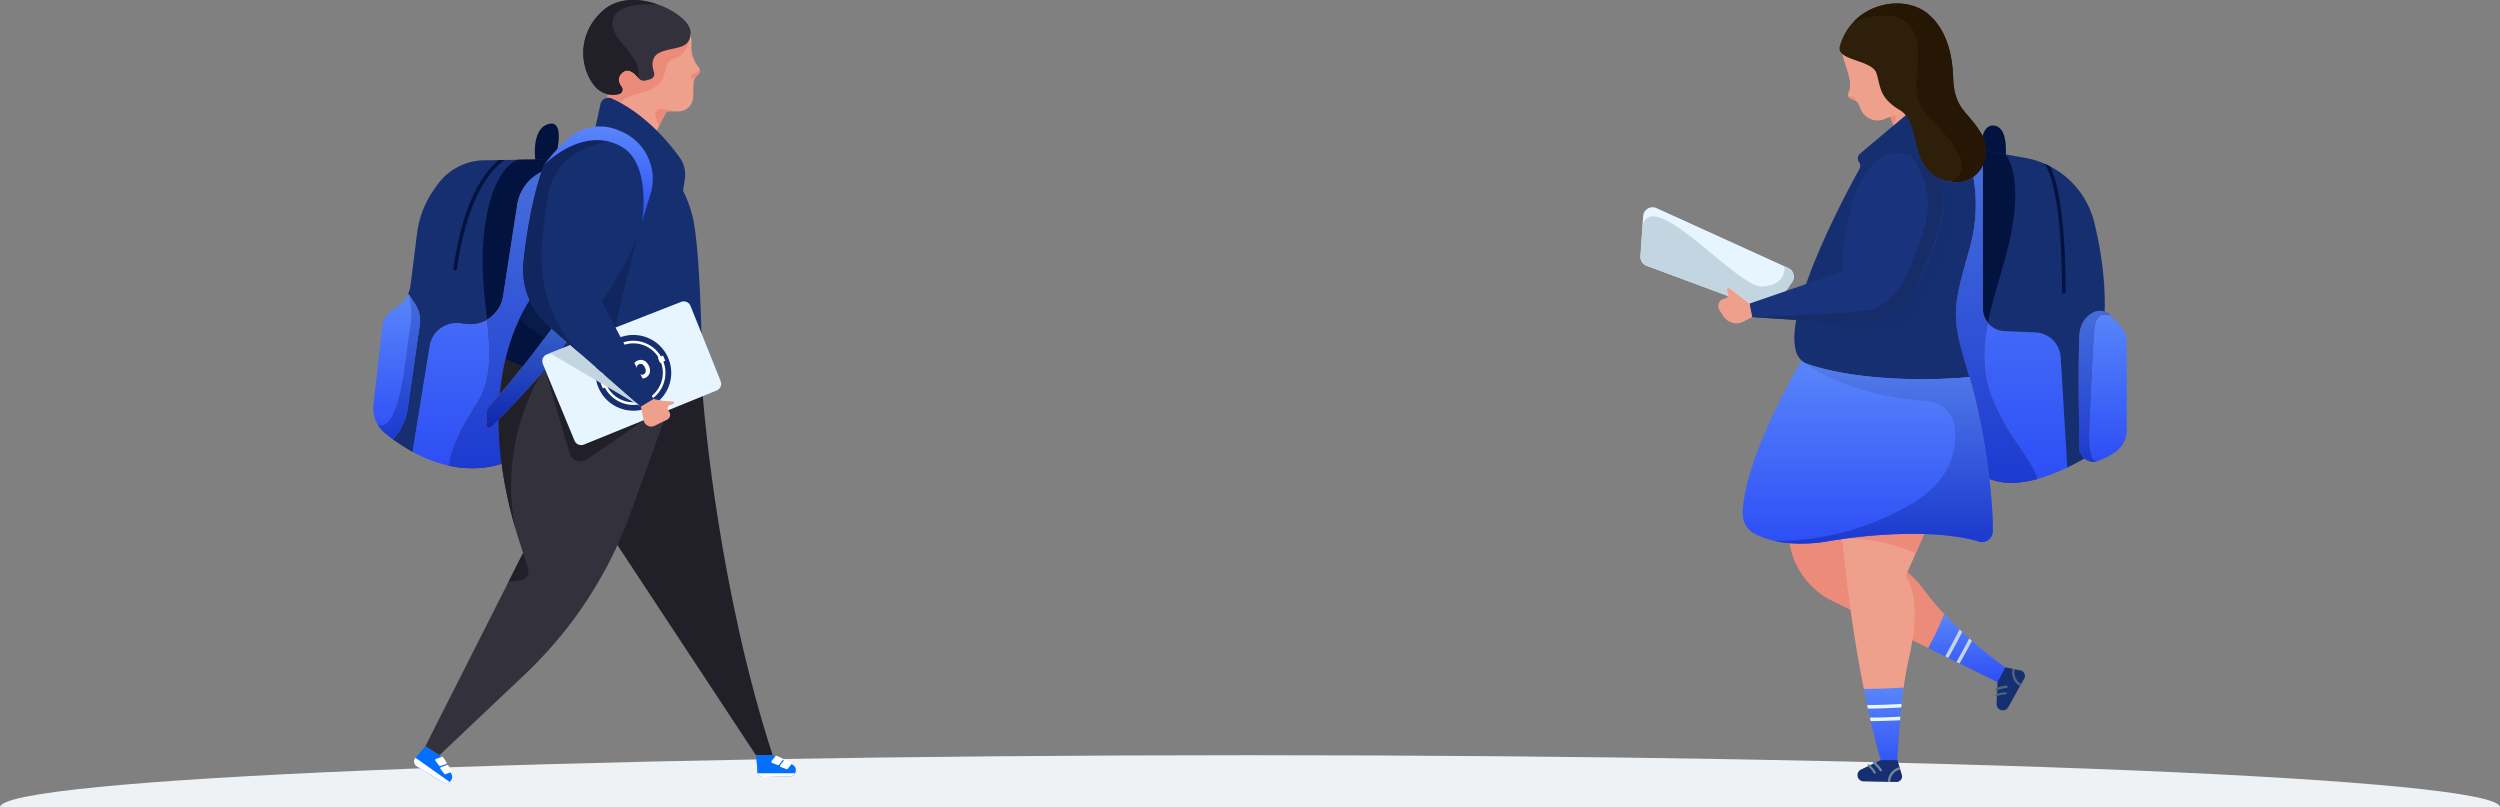 <svg width="1440" height="465" fill="none" xmlns="http://www.w3.org/2000/svg"><rect width="100%" height="100%" fill="#808080" stroke="none"/><path d="M720 495c397.65 0 720-13.431 720-30 0-16.568-322.35-30-720-30-397.645 0-720 13.432-720 30 0 16.569 322.355 30 720 30z" fill="#EEF2F5"/><path d="M402.916 39.585a3.166 3.166 0 0 0-.552-.96 17.814 17.814 0 0 1-4.091-12.47 17.89 17.89 0 0 0-.58-5.921l-10.022-5.451-9.893-2.399c-.286-.075-11.311.136-11.311.136l-11.236 3.96s-8.182 6.132-8.414 6.513c-.232.382-2.645 11.175-2.645 11.175l6.061 20.149-.532 2.044a4.668 4.668 0 0 1 2.68.354 78.664 78.664 0 0 1 5.086 2.542 94.465 94.465 0 0 1 20.856 15.978l1.221-2.446 3.586-7.202a2.823 2.823 0 0 1 2.632-1.54l2.645.075 2.046.061a8.553 8.553 0 0 0 6.111-2.324 8.534 8.534 0 0 0 2.677-5.961l.232-7.864a6.39 6.39 0 0 1 .436-2.146 6.51 6.51 0 0 1 1.964-2.725l.061-.055a3.142 3.142 0 0 0 .982-3.523z" fill="#EFA08D"/><path d="M349.727 56.375l-1.588 10.166 26.583 12.197 3.627-3.489-5.543-6.337-5.931-9.642-14.734-3.55-2.414.655z" fill="#EFA08D"/><path d="M396.971 23.02s-1.003 8.43-8.625 10.726c-7.623 2.296-2.441 11.835-11.925 16.925-6.893 3.687-15.613 3.803-18.927 8.6a72.085 72.085 0 0 0-5.086-2.542 4.665 4.665 0 0 0-2.679-.354l.531-2.045c2.059.456 4.199.402 6.232-.156l.164-.048a2.628 2.628 0 0 0 1.751-1.688 2.616 2.616 0 0 0-.388-2.4c-1.575-2.044-2.822-5.104.212-8 3.613-3.454 7.499.348 9.545 2.985a3.875 3.875 0 0 0 4.091 1.362l2.645-.729a3.191 3.191 0 0 0 2.161-4.088c-1.125-3.407-1.847-8.817 3.321-11.25 6.538-3.08 14.488-1.833 16.977-7.297zm4.99 20.102l-.061.054a6.511 6.511 0 0 0-1.964 2.726c-1.725-.28-3.061-2.59-.259-3.544 2.107-.715 2.925-1.935 3.239-2.76a3.14 3.14 0 0 1-.955 3.524zm-13.554 21l-2.646-.075a2.815 2.815 0 0 0-2.604 1.553l-3.586 7.237-2.046-5.853a3.274 3.274 0 0 1 .615-3.243 3.272 3.272 0 0 1 3.128-1.057l7.139 1.438z" fill="#ED8B7B"/><path d="M308.307 91.902l4.371-8.544 8.413 2.412 14.897 40.896-2.386 56.324-15.961 54.79-28.724 29.327-30.157 1.172-21.292-8.136-11.059-7.086-8.686-8.238 17.495-75.559 21.852-63.546 41.242-13.669 9.995-.143z" fill="#33313B"/><path d="M305.152 173.076c-4.671 7.263-10.228 18.322-13.916 33.558a140.681 140.681 0 0 0-3.348 20.517 251.766 251.766 0 0 1-5.87 6.636 6.51 6.51 0 0 0-1.711 4.395v6.644a1.53 1.53 0 0 0 .942 1.413 1.535 1.535 0 0 0 1.669-.323 709.054 709.054 0 0 0 4.309-4.334 192.5 192.5 0 0 0 1.718 25.525c-5.891 1.949-16.486 4.089-30.156 1.172a78.043 78.043 0 0 1-21.293-8.136l9.859-60.827a15.893 15.893 0 0 1 6.252-10.247 15.912 15.912 0 0 1 11.639-2.958l2.979.409a19.16 19.16 0 0 0 14.065-3.599 19.135 19.135 0 0 0 7.494-12.428l8.127-52.589a25.201 25.201 0 0 1 14.059-18.909c-2.53 7.23-7.343 23.719-10.398 51.52a43.26 43.26 0 0 0 3.58 22.561z" fill="url(#paint0_linear)"/><path d="M315.856 91.793c-1.309 1.629-2.107 2.726-2.229 2.882-.123.157-.641 1.363-1.657 4.3a25.218 25.218 0 0 0-14.059 18.908l-8.127 52.59a19.13 19.13 0 0 1-7.494 12.427 19.15 19.15 0 0 1-14.065 3.599l-2.979-.409a15.915 15.915 0 0 0-11.645 2.966 15.897 15.897 0 0 0-6.246 10.26l-9.886 60.827a103.392 103.392 0 0 1-11.059-7.086 33.064 33.064 0 0 0 8.434-17.716l6.927-48.242a17.082 17.082 0 0 0-2.611-11.788l-3.941-6.037a15.796 15.796 0 0 0 1.193-4.354l3.791-30.411a56.157 56.157 0 0 1 9.879-25.477l1.725-2.439a33.79 33.79 0 0 1 27.109-14.268l8.352-.123 3.504-.048 7.548-.109 9.988-.13 7.548-.122z" fill="#162F71"/><path d="M241.771 187.092l-6.928 48.242a33.062 33.062 0 0 1-8.433 17.716 118.443 118.443 0 0 1-4.534-3.489 18.344 18.344 0 0 1-4.153-4.769 18.564 18.564 0 0 1-2.604-11.775l5.045-44.692a13.958 13.958 0 0 1 6.055-9.948l3.409-2.324a15.777 15.777 0 0 0 5.625-6.813l3.934 6.023a17.086 17.086 0 0 1 2.584 11.829z" fill="url(#paint1_linear)"/><path d="M321.098 85.783a105.88 105.88 0 0 0-5.236 6.024l-7.555.109c-.504-5.09-1.002-19.08 8.53-20.646 6.525-1.077 5.147 9.784 4.261 14.513z" fill="#021340"/><path d="M315.856 91.793c-1.31 1.629-2.107 2.726-2.23 2.882-.123.157-.641 1.363-1.657 4.3a25.208 25.208 0 0 0-14.059 18.908l-8.127 52.59a19.104 19.104 0 0 1-3.092 7.842 19.133 19.133 0 0 1-6.167 5.752c-1.554-15.093-3.709-31.726-1.697-49.742 3.845-34.41 16.09-41.094 19.499-42.293l9.982-.116 7.548-.123z" fill="#021340"/><path d="M301.995 162.882a43.19 43.19 0 0 0 3.157 10.221c-.437.681-.887 1.397-1.364 2.146-.279.464-.566.941-.852 1.438a.838.838 0 0 0-.055.102c-.156.259-.306.532-.463.804-.157.273-.307.545-.457.825-.15.279-.314.565-.464.852a71.758 71.758 0 0 0-1.193 2.282c-.129.246-.252.498-.375.757a64.495 64.495 0 0 0-.757 1.553 116.71 116.71 0 0 0-7.963 22.799 140.546 140.546 0 0 0-3.348 20.517 253.477 253.477 0 0 1-5.87 6.637 6.508 6.508 0 0 0-1.711 4.395v6.643a1.527 1.527 0 0 0 .942 1.413 1.535 1.535 0 0 0 1.669-.323 734.626 734.626 0 0 0 4.309-4.333c.016 8.528.599 17.046 1.745 25.497-5.891 1.949-16.486 4.089-30.156 1.172.682-9.239 6.518-21.218 15.947-35.936 8.693-13.573 7.705-29.756 5.803-48.256a19.123 19.123 0 0 0 9.259-13.594l8.127-52.589a25.19 25.19 0 0 1 4.683-11.196 25.222 25.222 0 0 1 9.375-7.713c-2.543 7.23-7.356 23.719-10.411 51.52a43.198 43.198 0 0 0 .423 12.367z" fill="#67354E"/><path d="M301.995 162.882a43.19 43.19 0 0 0 3.157 10.221c-.437.681-.887 1.397-1.364 2.146-.279.464-.566.941-.852 1.438a.838.838 0 0 0-.055.102c-.156.259-.306.532-.463.804-.157.273-.307.545-.457.825-.15.279-.314.565-.464.852a71.758 71.758 0 0 0-1.193 2.282c-.129.246-.252.498-.375.757a64.495 64.495 0 0 0-.757 1.553 116.71 116.71 0 0 0-7.963 22.799 140.546 140.546 0 0 0-3.348 20.517 253.477 253.477 0 0 1-5.87 6.637 6.508 6.508 0 0 0-1.711 4.395v6.643a1.527 1.527 0 0 0 .942 1.413 1.535 1.535 0 0 0 1.669-.323 734.626 734.626 0 0 0 4.309-4.333c.016 8.528.599 17.046 1.745 25.497-5.891 1.949-16.486 4.089-30.156 1.172.682-9.239 6.518-21.218 15.947-35.936 8.693-13.573 7.705-29.756 5.803-48.256a19.123 19.123 0 0 0 9.259-13.594l8.127-52.589a25.19 25.19 0 0 1 4.683-11.196 25.222 25.222 0 0 1 9.375-7.713c-2.543 7.23-7.356 23.719-10.411 51.52a43.198 43.198 0 0 0 .423 12.367z" fill="url(#paint2_linear)"/><path d="M241.77 187.092l-6.927 48.242a33.07 33.07 0 0 1-8.434 17.716 118.443 118.443 0 0 1-4.534-3.489 18.322 18.322 0 0 1-4.152-4.769c13.377 3.89 15.804-41.299 18.32-54.436 2.291-11.965-.682-20.694-.812-21.082l3.934 6.023a17.084 17.084 0 0 1 2.605 11.795z" fill="url(#paint3_linear)"/><path d="M287.263 92.202l3.505-.048a37.164 37.164 0 0 0-8.052 7.577c-6.518 8.068-15.157 24.183-19.507 55.233a1.03 1.03 0 0 1-1.152.873 1.016 1.016 0 0 1-.677-.398 1.017 1.017 0 0 1-.196-.761c4.439-31.718 13.37-48.194 20.12-56.446a42.394 42.394 0 0 1 5.959-6.03z" fill="#021340"/><path d="M404.812 228.193l-5.837-33.388-43.322 19.134-11.481 60.371 11.461 39.67 79.771 121.014h9.654c-30.524-93.69-39.258-194.365-40.246-206.801z" fill="#212028"/><path d="M362.43 204.937l-50.726-12.912-20.454 14.609-4.009 34.949c.001 8.536.571 17.063 1.704 25.524a250.77 250.77 0 0 0 7.998 37.477.124.124 0 0 1 0 .047 322.666 322.666 0 0 0 4.384 13.853l-56.358 111.4 8.181 5.11 49.37-46.736a239.646 239.646 0 0 0 53.133-74.271 257.978 257.978 0 0 0 7.5-18.336l19.09-52.917-19.813-37.797z" fill="#33313B"/><path d="M300.966 211.159c-4.228 5.369-8.734 10.902-13.077 15.998a140.688 140.688 0 0 1 3.347-20.516 164.163 164.163 0 0 0 9.73 4.518zm69.794 31.05l-32.727 22.398a6.557 6.557 0 0 1-10.002-3.578l-13.002-44.576.396-.136 15.518 37.476a4.17 4.17 0 0 0 5.42 2.269l34.233-13.962.164.109zm-73.845 62.381a250.73 250.73 0 0 1-7.998-37.476 192.472 192.472 0 0 1-1.69-25.525c6.197-6.282 15.647-16.101 24.476-26.24-.634.974-25.09 39.35-14.788 89.241zm4.397 13.901l2.836 8.98a5.273 5.273 0 0 1-4.391 6.814l-6.859.838 8.414-16.632z" fill="#212028"/><path d="M313.489 194.805c1.63-2.173 3.041-4.088 4.166-5.614l-1.507-1.322a43.358 43.358 0 0 1-14.14-25.007l27.599 1.172 17.904 51.267a264.866 264.866 0 0 1-34.022-20.496z" fill="#67354E"/><path d="M404.06 192.025c-.614-21.409-1.793-47.343-4.009-61.359a66.864 66.864 0 0 0-6.634-20.789l1.043-6.623a17.154 17.154 0 0 0-3.061-12.701 127.604 127.604 0 0 0-13.05-15.284c-6.907-6.882-15.681-13.907-25.943-18.52a4.665 4.665 0 0 0-2.679-.354 4.718 4.718 0 0 0-3.873 3.584l-2.795 12.946-37.908 100.164-10.725 32.707 6.538 5.349 10.752 4.17 2.196-.334 1.622 1.629 25.909 10.527 63.408 1.015-.791-36.127z" fill="#162F71"/><path d="M326.442 196.911a245.898 245.898 0 0 1-2.727 3.768l-8.727 3.407a4.156 4.156 0 0 0-2.332 5.451l1.316 3.182c-.736.863-1.479 1.726-2.229 2.589-8.83 10.146-18.286 19.972-24.491 26.261a734.626 734.626 0 0 1-4.309 4.333 1.534 1.534 0 0 1-2.611-1.09v-6.643a6.514 6.514 0 0 1 1.711-4.395c1.896-2.044 3.866-4.293 5.871-6.637 4.343-5.069 8.863-10.63 13.077-15.999a856.674 856.674 0 0 0 16.677-21.941l8.774 7.714z" fill="#834C69"/><path d="M326.442 196.911a245.898 245.898 0 0 1-2.727 3.768l-8.727 3.407a4.156 4.156 0 0 0-2.332 5.451l1.316 3.182c-.736.863-1.479 1.726-2.229 2.589-8.83 10.146-18.286 19.972-24.491 26.261a734.626 734.626 0 0 1-4.309 4.333 1.534 1.534 0 0 1-2.611-1.09v-6.643a6.514 6.514 0 0 1 1.711-4.395c1.896-2.044 3.866-4.293 5.871-6.637 4.343-5.069 8.863-10.63 13.077-15.999a856.674 856.674 0 0 0 16.677-21.941l8.774 7.714z" fill="url(#paint4_linear)"/><path d="M317.643 189.211c-1.125 1.533-2.537 3.407-4.166 5.615a886.123 886.123 0 0 1-12.511 16.353c-4.091-1.744-7.377-3.318-9.73-4.518a116.722 116.722 0 0 1 7.937-22.826 94.315 94.315 0 0 1 5.952-10.759 43.394 43.394 0 0 0 10.984 14.813l1.534 1.322z" fill="#021340"/><path d="M315.534 216.61a156.054 156.054 0 0 1-3.839-1.302c.75-.858 1.493-1.721 2.23-2.589l1.609 3.891z" fill="#28374B"/><path d="M415.081 219.526l-11.005-27.501-6.334-15.815a4.167 4.167 0 0 0-5.386-2.33l-37.84 14.793-25.909 10.125-4.888 1.908-6.948 2.726-1.779.681a4.148 4.148 0 0 0-2.31 2.237 4.156 4.156 0 0 0-.022 3.214l1.316 3.182 1.561 3.864 15.388 37.183a4.176 4.176 0 0 0 5.421 2.269l34.417-14.009 20.154-8.218 13.909-5.669 7.957-3.243a4.165 4.165 0 0 0 2.298-5.397z" fill="#E6F5FF"/><g style="mix-blend-mode:overlay" clip-path="url(#clip0)"><path d="M373.668 234.697c11.023-4.891 15.993-17.786 11.099-28.803-4.893-11.016-17.796-15.982-28.819-11.092-11.024 4.89-15.993 17.785-11.1 28.802 4.894 11.017 17.797 15.983 28.82 11.093z" fill="#162F71"/><path d="M372.007 230.956c8.956-3.973 12.994-14.45 9.018-23.401-3.976-8.951-14.459-12.986-23.416-9.013-8.956 3.973-12.994 14.451-9.018 23.402 3.976 8.951 14.459 12.986 23.416 9.012z" stroke="#fff" stroke-width="1.5"/><path d="M348.952 219.395l-2.994 1.329 1.33 2.992 2.993-1.328-1.329-2.993zm32.934-14.61l-2.994 1.328 1.329 2.993 2.994-1.329-1.329-2.992zm-20.496 17.291c2.81-1.246 3.741-3.844 2.394-6.878-1.346-3.029-3.897-4.077-6.71-2.828l-3.404 1.51 4.312 9.708 3.408-1.512zm-2.068-1.477l-2.535-5.707 1.062-.472c1.585-.703 2.773-.322 3.702 1.769.932 2.1.418 3.235-1.135 3.925l-1.094.485zm14.468-9.834c-1.425-3.21-4.142-4.132-6.618-3.034-2.485 1.103-3.609 3.729-2.184 6.938 1.42 3.195 4.129 4.138 6.614 3.036 2.476-1.099 3.614-3.731 2.188-6.94zm-2.278 1.01c.844 1.901.509 3.281-.824 3.873-1.328.589-2.582-.086-3.426-1.987-.844-1.901-.504-3.283.824-3.873 1.332-.591 2.582.086 3.426 1.987z" fill="#fff"/></g><path d="M258.946 450.373a3.47 3.47 0 0 1-3.988.191l-14.932-9.185a3.236 3.236 0 0 1-1.024-.976 3.22 3.22 0 0 1 .554-4.196l5.413-6.323 8.182 5.11 6.716 10.562a3.551 3.551 0 0 1-.921 4.817zm198.991-4.974a3.454 3.454 0 0 1-3.055 1.806l-15.429.368a3.213 3.213 0 0 1-3.279-3.101c-.048-1.301-.034-2.603-.171-3.897l-.593-5.581h9.655l11.297 5.383a3.574 3.574 0 0 1 2.034 3.627 3.574 3.574 0 0 1-.459 1.395z" fill="#026FFF"/><path d="M317.642 189.211c-1.125 1.533-2.536 3.407-4.166 5.615-9.061-6.419-14.304-10.991-14.304-10.991a94.469 94.469 0 0 1 5.952-10.759 43.407 43.407 0 0 0 10.984 14.813l1.534 1.322z" fill="#091B4B"/><path d="M369.11 234.223l-52.37-30.832 6.948-2.712 4.888-1.908 31.043 27.153 9.491 8.299z" fill="#C2D5E1"/><path d="M367.91 134.339c-2.924 10.221-8.829 31.746-13.397 54.306l-8.066-15.16s14.986-21.021 21.463-39.146z" fill="#11265F"/><path d="M376.415 229.829l-7.302 4.394-9.491-8.299-16.561-14.486-7.786-6.814-6.696-5.853-2.134-1.86-8.802-7.7-1.506-1.322a43.374 43.374 0 0 1-14.564-37.374c3.055-27.801 7.868-44.29 10.384-51.52 1.016-2.91 1.657-4.3 1.657-4.3l.034-.033.048-.048.068-.068.177-.177c.491-.47 6.484-6.876 7.916-8.047 5.959-4.865 15.831-11.073 30.156-7.578 2.502.6 8.7 2.12 11.229 3.571 14.318 8.238 8.066 34.628 6.709 44.29l-.566 2.726v.061c-.238.852-.334 1.302-.259 1.24-5.55 18.827-22.663 42.825-22.663 42.825l8.052 15.216 20.339 38.157 1.561 2.999z" fill="#162F71"/><path d="M387.841 232.568l-1.991.776a.884.884 0 0 0-.225.109 1.97 1.97 0 0 0-.9 2.467c.044.12.101.234.17.341l.587.913a3.174 3.174 0 0 1 .39 2.575 3.183 3.183 0 0 1-1.665 2.004l-1.944.947-5.215 2.548a4.426 4.426 0 0 1-6.273-3.066v-.157l-1.636-7.829 7.302-4.395 1.663.382c2.017.467 4.07.761 6.137.879l2.181.123 1.207.068a.676.676 0 0 1 .637.572.68.68 0 0 1-.425.743z" fill="#EFA08D"/><path d="M335.309 204.624l-6.695-5.853-2.169-1.86-8.802-7.7-1.506-1.322a43.374 43.374 0 0 1-14.564-37.374c3.055-27.801 7.868-44.29 10.384-51.52 1.016-2.91 1.657-4.3 1.657-4.3l.034-.033.048-.048.068-.068.177-.177c.491-.47 1.5-1.41 2.932-2.583 5.959-4.865 19.302-13.811 33.626-10.316-.681.089-30.64 3.89-34.649 30.663-3.497 23.392-12.211 61.011 19.459 92.491z" fill="#11265F"/><path d="M397.76 18.483c.015.585-.01 1.17-.075 1.751-.906 8.702-10.227 6.562-17.672 10.078-5.195 2.446-4.438 7.87-3.3 11.311a3.173 3.173 0 0 1-.23 2.477 3.156 3.156 0 0 1-1.952 1.543l-2.645.73a3.876 3.876 0 0 1-4.091-1.363c-2.045-2.637-5.932-6.44-9.545-2.985-3.034 2.896-1.786 5.955-.211 8a2.629 2.629 0 0 1-.281 3.46 2.628 2.628 0 0 1-1.083.628l-.164.048a12.958 12.958 0 0 1-6.231.156 13.978 13.978 0 0 1-8.182-5.267c-9.327-12.394-8.488-31.61 5.959-43.575 7.561-6.261 18.184-6.514 27.668-3.91 11.863 3.25 21.933 10.956 22.035 16.918z" fill="#33313B"/><path d="M353.251 10.647c-3.825 11.788 16.234 19.372 14.536 34.356-2.045-2.637-5.931-6.44-9.545-2.985-3.034 2.896-1.786 5.956-.211 8a2.629 2.629 0 0 1-.281 3.46 2.628 2.628 0 0 1-1.083.628l-.164.048a12.958 12.958 0 0 1-6.231.156 13.978 13.978 0 0 1-8.182-5.267c-9.327-12.394-8.488-31.61 5.959-43.574 7.561-6.262 18.184-6.514 27.668-3.912 9.484 2.603-18.634-2.698-22.466 9.09z" fill="#212028"/><path d="M374.668 111.839c-2.093 6.733-4.016 13.015-4.957 16.354.075-.457.157-.975.239-1.547 1.363-9.669 2.434-33.865-11.891-42.103-17.004-9.778-34.192 1.56-41.188 7.277a50.939 50.939 0 0 0-2.931 2.583l-.178.177-.068.068-.048.048c.123-.17.921-1.254 2.23-2.882a104.865 104.865 0 0 1 5.236-6.024 91.036 91.036 0 0 1 6.314-6.132 27.38 27.38 0 0 1 28.226-4.852l1.671.681a29.746 29.746 0 0 1 15.768 14.795 29.716 29.716 0 0 1 1.577 21.557z" fill="url(#paint5_linear)"/><path d="M446.632 435.587l-2.161 2.766a.725.725 0 0 0 .314 1.118l3.197 1.186a.73.73 0 0 0 .819-.232l2.004-2.555a.723.723 0 0 0-.266-1.097l-3.034-1.397a.736.736 0 0 0-.873.211zm4.992 2.392l-2.162 2.725a.727.727 0 0 0 .035.936.72.72 0 0 0 .279.189l3.198 1.178a.722.722 0 0 0 .818-.231l2.004-2.549a.723.723 0 0 0-.012-.904.72.72 0 0 0-.254-.2l-3.034-1.362a.713.713 0 0 0-.872.218zm6.314 7.42a3.451 3.451 0 0 1-3.054 1.806l-15.429.368a3.216 3.216 0 0 1-3.109-2.174h21.592zm-198.992 4.975a3.477 3.477 0 0 1-3.988.191l-14.932-9.185a3.228 3.228 0 0 1-1.53-2.297 3.22 3.22 0 0 1 .814-2.637l19.636 13.928zm-4.458-14.425l-3.313 1.165a.722.722 0 0 0-.447.475.726.726 0 0 0 .113.642l2.045 2.726a.682.682 0 0 0 .811.245l3.062-1.07a.728.728 0 0 0 .442-.446.735.735 0 0 0-.074-.624l-1.807-2.807a.725.725 0 0 0-.832-.306zm2.918 4.701l-3.314 1.158a.73.73 0 0 0-.334 1.118l2.046 2.725a.678.678 0 0 0 .811.245l3.061-1.069a.71.71 0 0 0 .447-.445.717.717 0 0 0-.079-.625l-1.779-2.821a.68.68 0 0 0-.859-.286z" fill="#fff"/><path d="M1101.54 368.788l9.09 4.47c14.83-2.18 16.29-11.761 9.26-19.556-4-4.2-7.74-8.647-11.18-13.314a60.804 60.804 0 0 0-10.09-10.902c-2.64-1.731-11.9 0-11.9 0 5.19 8.565-7.62 35.868 14.82 39.302zm-70.73-55.915a44.984 44.984 0 0 0 8.23 19.596 44.943 44.943 0 0 0 16.32 13.622l10.57 5.199c5.61-14.479 11.06-38.669 9.87-50.872-2.78.381-21.25-2.787-23.97-2.331-8.55 1.438-19.87-1.601-21.02 14.786z" fill="#ED8B7B"/><path d="M946.087 129.928l.362-5.451a5.444 5.444 0 0 1 2.649-4.336 5.46 5.46 0 0 1 5.076-.271l73.696 33.525 2.15.981c.73.331 1.38.818 1.9 1.428.52.609.9 1.326 1.12 2.099.21.773.25 1.583.11 2.373a5.496 5.496 0 0 1-.91 2.195l-3.57 5.11-3.58 5.363-12.27 5.601-17.486-8.061-46.881-17.43a5.456 5.456 0 0 1-3.545-5.485l1.179-17.641z" fill="#E6F5FF"/><path d="M944.936 147.596a5.45 5.45 0 0 0 3.546 5.485l46.88 17.43a2.156 2.156 0 0 0 0-1.506l-.593-1.601a1.108 1.108 0 0 1 .381-1.288 1.11 1.11 0 0 1 1.344.021l11.226 8.708 20.96-7.237 3.57-5.11c.46-.656.77-1.406.91-2.195.13-.79.09-1.6-.12-2.373a5.431 5.431 0 0 0-1.11-2.099 5.458 5.458 0 0 0-1.9-1.428l-2.15-.981s1.52 11.032-12.96 11.584c-14.48.551-62.484-57.816-68.832-35.092l-1.152 17.682z" fill="#C2D5E1"/><path d="M1140.72 87.075l11.27 1.997c1.13.197 2.25.436 3.34.681.37-5.942.04-16.462-6.62-17.423-6.45-.9-7.78 8.715-7.99 14.745z" fill="#021340"/><path d="M1061.27 31.154l2.29-7.652 21.13 5.526 10.71 15.938 11.39 26.758-11.18 7.733-4.98-7.147-1.73-5.084-3.52 1.411a10.46 10.46 0 0 1-7.89-.032 10.456 10.456 0 0 1-5.63-5.535l-1.19-2.766a5.188 5.188 0 0 0-2.87-2.767l-1.6-.62c-.38-.15-.72-.386-1-.688a2.729 2.729 0 0 1-.61-1.056c-.17-.58-.14-1.202.1-1.758 2.05-4.654.65-9.056-2.57-18.697a22.885 22.885 0 0 1-.85-3.564z" fill="#EFA08D"/><path d="M1034.61 184.289l-4.63-6.589 5.92-7.857 4.43-6.262c9.52-27.398 26.19-58.115 30.69-66.217.3-.544.46-1.156.46-1.778a3.692 3.692 0 0 0-.68-2.18 3.543 3.543 0 0 1-.67-2.576 3.59 3.59 0 0 1 1.27-2.337l19.23-16.183 7.04-5.908 19.68 2.978 15.1 16.939 4.99 7.618c1.68-.525 3.25 3.693-.86 7.945 1.96 10.52 2.59 25.211-2.41 42.45-10.28 35.494-9.86 39.071-.25 71.294.16.538.32 1.07.47 1.615-5.71 20.162-58.5 31.194-84.88 22.336-1.52-.511-13.17-24.455-11.8-32.026a12.525 12.525 0 0 1-3.41-6.132c-1.15-4.47-.94-10.391.31-17.13z" fill="#162F71"/><path d="M1007.72 174.845l.05.279 1.51 7.495 25.33 1.656 33.21 2.174a36.357 36.357 0 0 0 34.33-18.95c10.47-19.283 22.58-47.772 14.51-65.106-4.94-2.426-7.88-6.167-9.87-10.412a32.029 32.029 0 0 0-6.21-2.596c-37.97-11.583-39.5 67.015-39.5 67.015l-20.75 7.216-11.65 4.027-20.96 7.202z" fill="#19347C"/><path d="M1061.11 310.502c1.2 12.204 2.77 26.077 4.82 40.788 2.04 14.711 4.55 30.077 7.61 45.517 8.96 7.038 19.83 4.32 22.98-.804.74-5.322 1.62-10.528 2.67-15.175.97-4.293 1.74-8.306 2.32-12.04 2.61-16.919 1.26-28.543-3.95-37.095 0 0 .38-.776 1.03-2.18 1.03-2.201 2.73-5.942 4.84-10.691a473.26 473.26 0 0 0 4.78-11.229c-3.96-16.619-15.22-15.052-30.48-12.947l-11.72.321c-10.56 1.219-4.41 15.467-4.9 15.535z" fill="#EFA08D"/><path d="M1110.6 373.258l9.79 4.811.92.456.92.457 4.66 2.289.91.45.92.456 21.87 10.746 10.83-1.206-6.29-7.332c-3.8-2.501-11.04-8.068-19.28-15.324l-.79-.682-.79-.681c-1.36-1.179-2.67-2.405-4.01-3.666l-.77-.77-.77-.736c-3-2.828-5.98-5.805-8.87-8.858a164.827 164.827 0 0 1-9.25 19.59z" fill="url(#paint6_linear)"/><path d="M1120.39 378.069l.92.456.92.457a386.957 386.957 0 0 0 8.03-14.991l-.77-.729-.78-.736c-2.2 4.354-5.01 9.696-8.32 15.543zm6.5 3.202l.91.45.92.456c2.73-4.769 5.11-9.212 7.13-13.096l-.79-.681-.79-.682a389.674 389.674 0 0 1-7.38 13.553z" fill="#C2D5E1"/><path d="M989.722 176.262c-.007.829.23 1.642.682 2.337l2.345 3.577a8.86 8.86 0 0 0 5.183 3.742 8.88 8.88 0 0 0 6.358-.716l4.94-2.569-1.51-7.495-.05-.28-11.232-8.708a1.118 1.118 0 0 0-1.344-.02 1.107 1.107 0 0 0-.381 1.288l.593 1.601c.181.486.181 1.02 0 1.506a2.21 2.21 0 0 1-1.827 1.478 4.297 4.297 0 0 0-3.757 4.259z" fill="#EFA08D"/><path d="M1143.96 86.946l11.2 1.99 11.27 1.996c1.13.198 2.25.436 3.34.681 2.75.684 5.42 1.595 8.01 2.726 1.06.454 2.1.952 3.11 1.492a49.767 49.767 0 0 1 16.21 13.431 49.888 49.888 0 0 1 9.21 18.921c3.55 14.541 6.53 32.646 5.98 51.295l-6.14 79.927-5.45 4.64c-2.73 1.595-6.14 3.407-9.87 5.24l-23.86 2.903-27.4-74.503-5.91-25.007-2.19-73.385 12.49-12.347z" fill="#162F71"/><path d="M1119.27 219.544c.15.538-16.08 23.358-15.93 23.903 5.45 18.82 27.76 20.046 42.51 32.325 8.33 3.468 18.2 2.678 27.61.123a103.564 103.564 0 0 0 17.31-6.603l-3.81-63.546a15.201 15.201 0 0 0-4.52-9.913 15.225 15.225 0 0 0-9.99-4.349l-17.98-.79a12.954 12.954 0 0 1-8.76-3.983 12.976 12.976 0 0 1-3.6-8.929V95.109c-8.02-5.329-15.21-8.109-17.61-6.385 1.96 10.52-10.45 31.405-15.45 48.665-10.24 35.493.63 49.932 10.22 82.155z" fill="url(#paint7_linear)"/><path d="M1197.73 257.926c.01 1.174.28 2.33.79 3.389a7.95 7.95 0 0 0 2.14 2.744 7.876 7.876 0 0 0 7.24 1.547 36.58 36.58 0 0 0 10.66-5.349 15 15 0 0 0 6.44-12.265v-50.988c0-3.568-1.38-6.999-3.84-9.581l-5.45-5.717a8.413 8.413 0 0 0-4.69-2.487 8.412 8.412 0 0 0-5.25.825c-3.58 1.84-7.39 5.451-7.93 12.571-.81 10.685-.36 48.801-.11 65.311z" fill="url(#paint8_linear)"/><path d="M1034.34 201.453a12.604 12.604 0 0 0 3.41 6.132 10.379 10.379 0 0 0 3.86 2.276c26.38 8.858 65.26 9.908 92.82 7.387-.15-.546-.31-1.077-.47-1.615-9.61-32.223-10.03-35.8.25-71.294 5-17.259 4.37-31.93 2.41-42.45-4.39 3.154-10.54 4.224-17.9 1.437l-.32-.129c-.59-.227-1.17-.484-1.73-.77 8.08 17.334-4.04 45.823-14.5 65.107a36.374 36.374 0 0 1-14.39 14.499 36.39 36.39 0 0 1-19.95 4.45l-33.2-2.174h.07c1.51.47 25.91 7.966 46.13 10.16 1.52.162 2.92.877 3.95 2.008a6.218 6.218 0 0 1 1.6 4.124c0 4.382-.98 9.867-5.93 10.964-8.51 1.914-44.55-6.017-46.11-10.112z" fill="#162F71"/><path d="M1009.28 182.633l25.33 1.656 33.21 2.173a36.365 36.365 0 0 0 19.94-4.449 36.307 36.307 0 0 0 14.39-14.5c10.47-19.283 22.58-47.772 14.51-65.106-4.94-2.426-7.88-6.167-9.87-10.412a32.035 32.035 0 0 0-6.21-2.596s15.41 17.334 7.87 41.667c-7.54 24.332-15.92 45.837-34.86 47.997-18.94 2.16-64.31 3.57-64.31 3.57z" fill="#172D69"/><path d="M1034.61 184.289h.08c1.63.395 34.32 6.357 51.13 6.357 15.96 0 25.7-19.651 31.61-35.275 5.02-13.26 15.62-43.084.98-52.215-.59-.226-1.17-.483-1.73-.77 8.07 17.335-4.04 45.823-14.51 65.107a36.357 36.357 0 0 1-34.33 18.949l-33.23-2.153z" fill="#152E70"/><path d="M1062.6 310.298c1.44-.068 20.25-.797 40.83 8.524a473.26 473.26 0 0 0 4.78-11.229 283.45 283.45 0 0 0-45.61 2.705z" fill="#ED8B7B"/><path d="M1037.81 207.633c.08.069.21.191.41.355-.14-.082-.28-.239-.41-.355z" fill="#212028"/><path d="M1064.62 55.16c.12.392.33.753.6 1.056.28.301.63.537 1.01.688l1.6.62c.19.072.38.159.55.258.92-.51-.04-2.044-1.61-2.084a5.18 5.18 0 0 1-2.15-.539zm24.3 12.053l1.17-.613c.25-.13.54-.18.82-.147.28.034.54.152.75.337.22.186.37.432.44.705.07.273.06.562-.03.828l-1.44 3.987-1.71-5.097z" fill="#ED8B7B"/><path d="M1142.14 95.109v82.673c0 2.942 1 5.796 2.85 8.088 3.41-17.308 10.3-34.656 13.71-52.951 6.31-33.83-3.54-43.984-3.54-43.984l-11.2-1.99c-7.05-1.743-6.77 5.575-1.82 8.164z" fill="#021340"/><path d="M1133.95 215.612c.15.539.32 1.07.47 1.615 5.45 18.82 9.31 40.413 11.45 58.545 8.33 3.468 18.2 2.678 27.61.123-3.94-12.885-16.55-23.249-25.63-45.449-6.23-15.208-5.78-29.886-2.86-44.583a12.867 12.867 0 0 1-2.85-8.088V95.109c-4.09-4.231-9.06.572-5.54 6.759 1.97 10.521 2.6 25.212-2.4 42.451-10.28 35.493-9.86 39.057-.25 71.293z" fill="#67354E"/><path d="M1133.95 215.612c.15.539.32 1.07.47 1.615 5.45 18.82 9.31 40.413 11.45 58.545 8.33 3.468 18.2 2.678 27.61.123-3.94-12.885-16.55-23.249-25.63-45.449-6.23-15.208-5.78-29.886-2.86-44.583a12.867 12.867 0 0 1-2.85-8.088V95.109c-4.09-4.231-9.06.572-5.54 6.759 1.97 10.521 2.6 25.212-2.4 42.451-10.28 35.493-9.86 39.057-.25 71.293z" fill="url(#paint9_linear)"/><path d="M1197.73 257.926c.01 1.174.28 2.33.79 3.389a7.95 7.95 0 0 0 2.14 2.744 7.876 7.876 0 0 0 7.24 1.547c-5.95.224-4.72-16.429-3.85-34.56.95-19.359 1.79-40.413 2.64-44.44 1.61-7.591 8.61-5.077 8.99-4.941a8.392 8.392 0 0 0-9.93-1.662c-3.58 1.84-7.4 5.451-7.94 12.571-.78 10.726-.33 48.842-.08 65.352z" fill="#67354E"/><path d="M1197.73 257.926c.01 1.174.28 2.33.79 3.389a7.95 7.95 0 0 0 2.14 2.744 7.876 7.876 0 0 0 7.24 1.547c-5.95.224-4.72-16.429-3.85-34.56.95-19.359 1.79-40.413 2.64-44.44 1.61-7.591 8.61-5.077 8.99-4.941a8.392 8.392 0 0 0-9.93-1.662c-3.58 1.84-7.4 5.451-7.94 12.571-.78 10.726-.33 48.842-.08 65.352z" fill="url(#paint10_linear)"/><path d="M1177.79 94.36c4.15 6.704 9.87 24.795 9.95 73.589a1.034 1.034 0 0 0 1.02 1.029c.27-.002.53-.111.73-.304.19-.192.3-.453.3-.725-.08-43.431-4.63-63.158-8.87-72.104a60.605 60.605 0 0 0-3.13-1.486z" fill="#021340"/><path d="M1061.27 31.154c4.72 3.98 17.64 4.967 19.58 11.045 2.51 7.87 1.36 13.962 13.56 21.294 1.26.759 2.38 1.74 3.29 2.895 4.94 6.133 5.03 16.94 9.09 25.607 1.99 4.245 4.93 7.986 9.86 10.412.67.336 1.35.636 2.05.899 1.7.661 3.48 1.129 5.28 1.397 4.42.753 8.95-.266 12.62-2.835a17.238 17.238 0 0 0 5.53-6.76 19.5 19.5 0 0 0-.68-17.756c-7.27-12.946-15.84-13.86-16.42-32.55-.49-16.353-5.27-29.054-14.37-36.706-11.21-9.424-31.12-7.877-42.89 4.333a32.959 32.959 0 0 0-8.03 14.228c-.53 1.88.14 3.318 1.53 4.497z" fill="#2E1F0A"/><path d="M1067.8 12.43c.73-.294 25.91-10.078 33.96 4.878 8.18 15.168-4.05 34.478 7.2 47.48 11.24 13 31.05 30.375 15 39.915a17 17 0 0 0 12.61-2.835c2.4-1.741 4.3-4.068 5.54-6.76a19.621 19.621 0 0 0 1.79-8.96c-.12-3.086-.97-6.1-2.48-8.796-7.27-12.946-15.83-13.86-16.41-32.55-.5-16.353-5.27-29.054-14.38-36.706-11.14-9.424-31.05-7.877-42.83 4.333z" fill="#261704"/><path d="M1011.08 307.695a49.25 49.25 0 0 0 10.91 3.802l.68.164c2.69.575 5.41.98 8.15 1.212 7.36.56 14.76.189 22.02-1.103 2.73-.457 5.46-.886 8.27-1.268a285.034 285.034 0 0 1 47.12-2.909c11.99.347 22.95 1.71 31.61 4.333a6.16 6.16 0 0 0 5.42-.902 6.067 6.067 0 0 0 1.85-2.131 6.07 6.07 0 0 0 .71-2.731c.17-7.182-.49-17.968-1.95-30.383a406.168 406.168 0 0 0-7.68-44.086 302.97 302.97 0 0 0-3.77-14.459c-2.09.191-4.24.361-6.44.511-26.93 1.806-62 .293-86.39-7.897-.52-.174-1.03-.386-1.52-.634-.63-.324-1.23-.715-1.78-1.165l-.07-.055c-.14-.115-.28-.238-.41-.354l-.07-.068c-8.23 14.064-32.79 58.381-33.98 87.81-.1 2.539.54 5.053 1.84 7.238a13.105 13.105 0 0 0 5.48 5.075z" fill="url(#paint11_linear)"/><path d="M1101.76 289.808c22.15-13.287 25.58-30.764 24.17-43.806a16.786 16.786 0 0 0-5.09-10.218 16.816 16.816 0 0 0-10.44-4.623c-46.72-3.584-68.46-20.087-72.09-23.119.55.45 1.15.841 1.78 1.165.5.248 1 .46 1.52.634 24.61 8.265 60.11 9.73 87.13 7.843l1.52-.109 1.28-.13c.97-.075 1.94-.157 2.9-.245 1.36 4.681 2.61 9.539 3.77 14.459a406.642 406.642 0 0 1 7.65 44.113c1.45 12.415 2.12 23.167 1.95 30.383a6.336 6.336 0 0 1-.71 2.731 6.17 6.17 0 0 1-1.85 2.131 6.16 6.16 0 0 1-2.6 1.087c-.95.157-1.91.093-2.82-.184-8.67-2.624-19.62-3.987-31.61-4.334a285.33 285.33 0 0 0-47.13 2.909c-2.78.382-5.54.811-8.26 1.268a87.862 87.862 0 0 1-22.03 1.104 65.17 65.17 0 0 1-8.15-1.213l-.68-.164s39.49 2.494 79.79-21.682z" fill="url(#paint12_linear)"/><path d="M1073.54 396.807c.63 3.111 1.27 6.219 1.93 9.321.07.341.15.681.22 1.022l.23 1.022c.37 1.726.76 3.448 1.15 5.165.07.341.16.682.23 1.022l.24 1.022a479.921 479.921 0 0 0 5.75 22.486l4.88 7.073 4.77-7.059s.36-10.167 1.49-23.018c0-.333.05-.681.09-1.015l.09-1.035c.16-1.724.33-3.496.52-5.288 0-.341.08-.681.11-1.022.03-.341.07-.682.12-1.043.33-3.134.72-6.309 1.16-9.45-5.62.361-13.66.756-22.98.797z" fill="url(#paint13_linear)"/><path d="M1075.47 406.128c.07.341.15.681.22 1.022l.23 1.022c7.5-.068 14.09-.347 19.21-.681 0-.341.07-.682.11-1.022.03-.341.07-.682.11-1.043-5.22.348-12.09.648-19.88.702zm1.6 7.209c.07.341.16.682.23 1.022l.24 1.022a369.78 369.78 0 0 0 16.89-.524c0-.334.05-.682.09-1.016.03-.333.06-.681.09-1.035a374.7 374.7 0 0 1-17.54.531z" fill="#E6F5FF"/><path d="M1073.47 450.084l13.9.273h1.36l3.58.068c.5.011 1.01-.099 1.46-.319.46-.22.86-.545 1.16-.948.31-.404.52-.874.61-1.372.09-.499.06-1.011-.08-1.497l-.92-3.1-.4-1.302-1.2-4.04h-9.65l-11.3 5.383a3.585 3.585 0 0 0-1.99 4.016c.17.795.61 1.509 1.24 2.025s1.41.802 2.23.813z" fill="#162F71"/><path d="M1094.14 441.915l.4 1.301a7.413 7.413 0 0 0-4.15 2.577 7.457 7.457 0 0 0-1.66 4.591h-1.36c.02-1.965.7-3.867 1.92-5.402a8.823 8.823 0 0 1 4.85-3.067zm-10.75 2.432a.676.676 0 0 0 .37-.115.66.66 0 0 0 .29-.431c.04-.176 0-.36-.1-.51a22.745 22.745 0 0 0-4.09-4.524.666.666 0 0 0-.48-.124.693.693 0 0 0-.6.72c.01.173.09.335.22.453a22.102 22.102 0 0 1 3.8 4.225.701.701 0 0 0 .59.306zm-3.57 1.254c.12.007.24-.024.34-.089a.525.525 0 0 0 .18-.163c.05-.065.09-.14.11-.219a.656.656 0 0 0-.07-.469 21.5 21.5 0 0 0-3.54-4.293.62.62 0 0 0-.45-.157.657.657 0 0 0-.43.205.66.66 0 0 0-.16.448c.01.081.03.161.06.235a.58.58 0 0 0 .15.196 20.382 20.382 0 0 1 3.3 4.006.59.59 0 0 0 .22.215.55.55 0 0 0 .29.085z" fill="#738598"/><path d="M1156.77 407.321l6.76-12.136.68-1.192 1.74-3.121c.24-.443.38-.938.4-1.444.02-.507-.08-1.01-.29-1.47-.22-.46-.53-.864-.93-1.178-.4-.314-.87-.53-1.36-.63l-3.17-.641-1.37-.265-4.1-.859-4.54 8.517-.55 12.497c-.03.807.2 1.604.67 2.26a3.652 3.652 0 0 0 1.93 1.356 3.608 3.608 0 0 0 4.13-1.694z" fill="#162F71"/><path d="M1159.26 385.244l1.36.265a7.409 7.409 0 0 0 .34 4.869 7.406 7.406 0 0 0 3.28 3.615l-.68 1.192a8.781 8.781 0 0 1-3.86-4.233 8.816 8.816 0 0 1-.44-5.708zm-2.9 10.629a.717.717 0 0 0 .08-.381.77.77 0 0 0-.08-.257.673.673 0 0 0-.41-.332.642.642 0 0 0-.26-.025c-2.03.227-4.01.722-5.91 1.472-.16.07-.3.203-.37.37a.726.726 0 0 0 0 .523.694.694 0 0 0 .9.368c1.77-.69 3.62-1.148 5.51-1.363a.698.698 0 0 0 .32-.12.704.704 0 0 0 .22-.255zm-.56 3.748a.702.702 0 0 0 .09-.348.687.687 0 0 0-.07-.242.61.61 0 0 0-.37-.322.61.61 0 0 0-.25-.028c-1.86.125-3.69.499-5.45 1.11a.704.704 0 0 0-.22.122.714.714 0 0 0-.15.196.952.952 0 0 0-.06.239c0 .083.01.166.04.244.03.079.07.15.13.211.05.061.12.11.2.144a.61.61 0 0 0 .48.009c1.65-.558 3.36-.904 5.1-1.028.1-.002.21-.031.3-.085.09-.054.17-.13.23-.222z" fill="#4E667C"/><defs><linearGradient id="paint0_linear" x1="237.496" y1="98.995" x2="237.496" y2="269.708" gradientUnits="userSpaceOnUse"><stop stop-color="#5986FB"/><stop offset="1" stop-color="#2D4EF5"/></linearGradient><linearGradient id="paint1_linear" x1="215" y1="169.24" x2="215" y2="253.05" gradientUnits="userSpaceOnUse"><stop stop-color="#5986FB"/><stop offset="1" stop-color="#2D4EF5"/></linearGradient><linearGradient id="paint2_linear" x1="258.789" y1="98.995" x2="258.789" y2="269.708" gradientUnits="userSpaceOnUse"><stop stop-color="#456EDC"/><stop offset="1" stop-color="#1D3AD0"/></linearGradient><linearGradient id="paint3_linear" x1="217.723" y1="169.274" x2="217.723" y2="253.05" gradientUnits="userSpaceOnUse"><stop stop-color="#456EDC"/><stop offset="1" stop-color="#1D3AD0"/></linearGradient><linearGradient id="paint4_linear" x1="280.332" y1="189.197" x2="280.332" y2="246.344" gradientUnits="userSpaceOnUse"><stop stop-color="#365FC9"/><stop offset="1" stop-color="#0C27AF"/></linearGradient><linearGradient id="paint5_linear" x1="313.646" y1="72.852" x2="313.646" y2="128.193" gradientUnits="userSpaceOnUse"><stop stop-color="#5986FB"/><stop offset="1" stop-color="#2D4EF5"/></linearGradient><linearGradient id="paint6_linear" x1="1161.42" y1="353.668" x2="1161.42" y2="392.923" gradientUnits="userSpaceOnUse"><stop stop-color="#5986FB"/><stop offset="1" stop-color="#2D4EF5"/></linearGradient><linearGradient id="paint7_linear" x1="1190.77" y1="88.215" x2="1190.77" y2="278.099" gradientUnits="userSpaceOnUse"><stop stop-color="#5986FB"/><stop offset="1" stop-color="#2D4EF5"/></linearGradient><linearGradient id="paint8_linear" x1="1225" y1="179.104" x2="1225" y2="265.91" gradientUnits="userSpaceOnUse"><stop stop-color="#5986FB"/><stop offset="1" stop-color="#2D4EF5"/></linearGradient><linearGradient id="paint9_linear" x1="1173.48" y1="93.506" x2="1173.48" y2="278.099" gradientUnits="userSpaceOnUse"><stop stop-color="#456EDC"/><stop offset="1" stop-color="#1D3AD0"/></linearGradient><linearGradient id="paint10_linear" x1="1215.68" y1="179.063" x2="1215.68" y2="265.91" gradientUnits="userSpaceOnUse"><stop stop-color="#456EDC"/><stop offset="1" stop-color="#1D3AD0"/></linearGradient><linearGradient id="paint11_linear" x1="1147.85" y1="207.572" x2="1147.85" y2="313.126" gradientUnits="userSpaceOnUse"><stop stop-color="#5986FB"/><stop offset="1" stop-color="#2D4EF5"/></linearGradient><linearGradient id="paint12_linear" x1="1147.83" y1="208.042" x2="1147.83" y2="313.119" gradientUnits="userSpaceOnUse"><stop stop-color="#547DEA"/><stop offset="1" stop-color="#1B39CE"/></linearGradient><linearGradient id="paint13_linear" x1="1096.52" y1="396.01" x2="1096.52" y2="444.94" gradientUnits="userSpaceOnUse"><stop stop-color="#5986FB"/><stop offset="1" stop-color="#2D4EF5"/></linearGradient><clipPath id="clip0"><path fill="#fff" transform="rotate(-23.924 648.633 -691.116) skewX(.026)" d="M0 0h43.671v43.653H0z"/></clipPath></defs></svg>